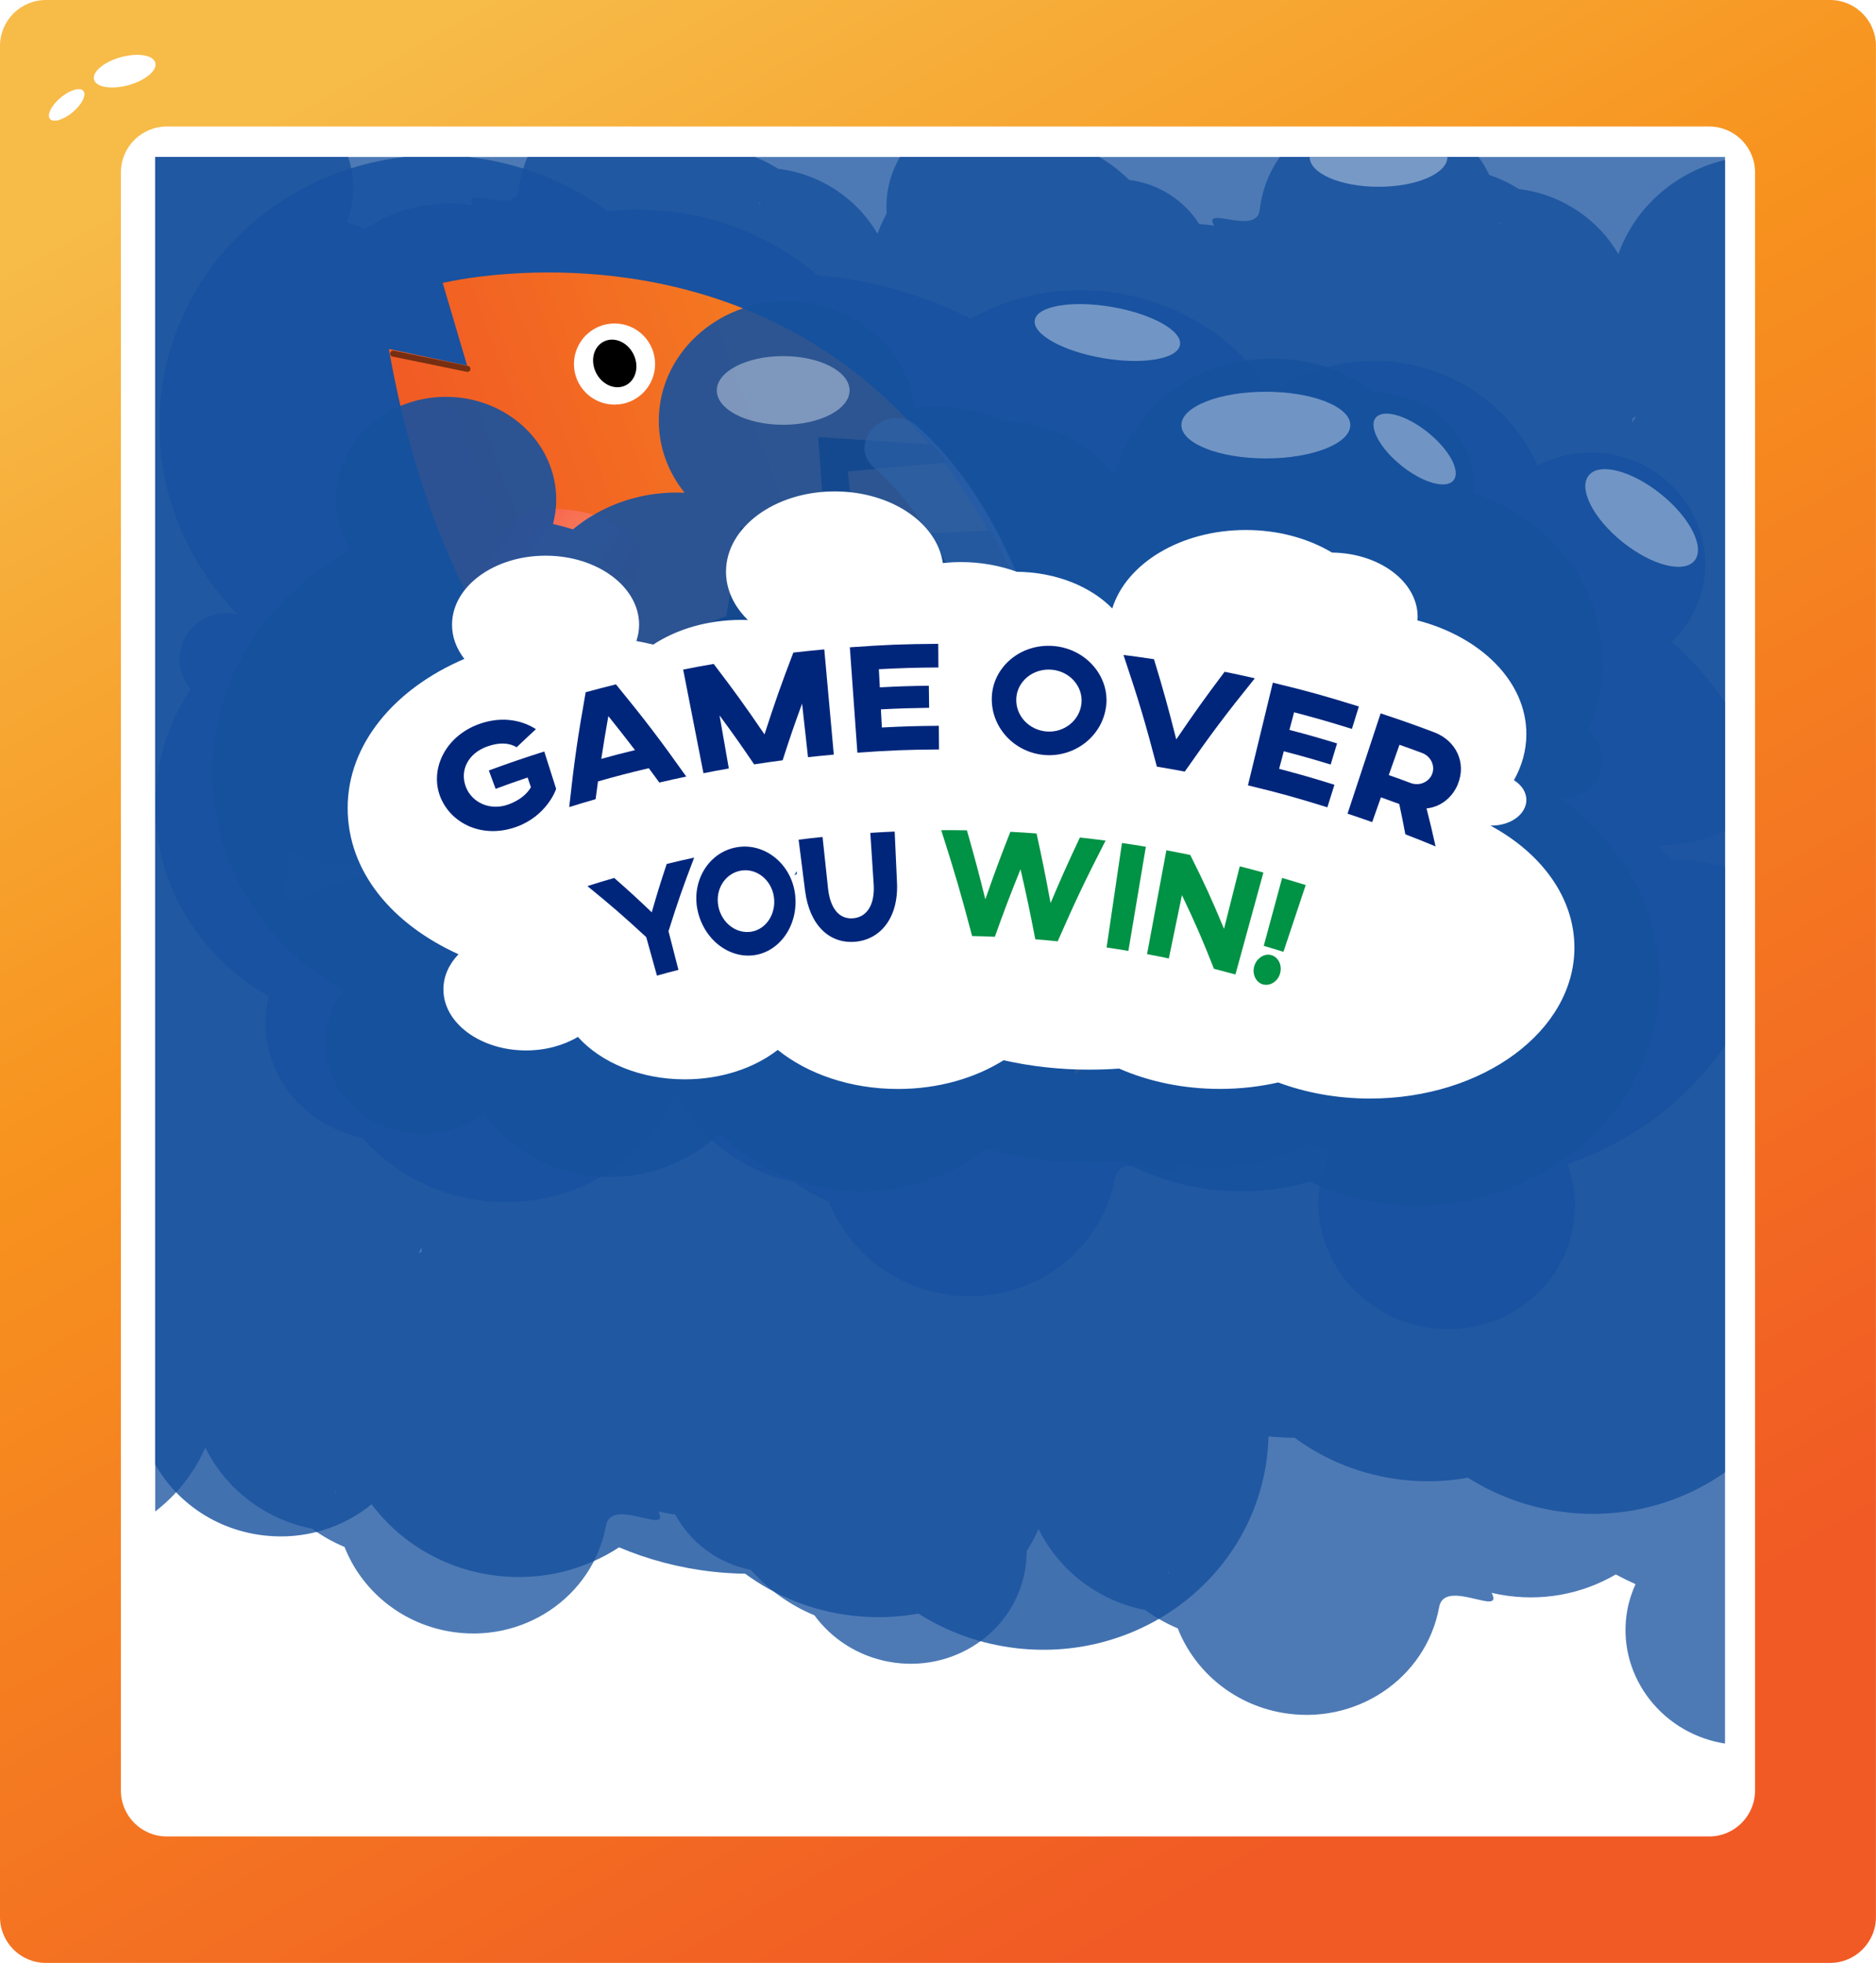 <?xml version="1.0" encoding="UTF-8"?>
<svg xmlns="http://www.w3.org/2000/svg" xmlns:xlink="http://www.w3.org/1999/xlink" viewBox="0 0 313.46 328">
  <defs>
    <style>
      .cls-1 {
        fill: #009245;
      }

      .cls-2, .cls-3, .cls-4 {
        fill: #fff;
      }

      .cls-5 {
        fill: url(#linear-gradient-2);
        opacity: .9;
      }

      .cls-6, .cls-7 {
        opacity: .51;
      }

      .cls-3 {
        opacity: .39;
      }

      .cls-8, .cls-7 {
        stroke: #000;
        stroke-miterlimit: 10;
      }

      .cls-9 {
        fill: url(#New_Gradient_Swatch);
      }

      .cls-10 {
        filter: url(#drop-shadow-4);
      }

      .cls-11 {
        fill: url(#linear-gradient-6);
      }

      .cls-12 {
        fill: url(#linear-gradient-3);
        opacity: .95;
      }

      .cls-13 {
        isolation: isolate;
      }

      .cls-14 {
        opacity: .65;
      }

      .cls-4 {
        filter: url(#drop-shadow-3);
      }

      .cls-15 {
        filter: url(#outer-glow-1);
      }

      .cls-16 {
        fill: url(#linear-gradient);
        opacity: .85;
      }

      .cls-17 {
        fill: url(#linear-gradient-5);
        mix-blend-mode: multiply;
      }

      .cls-7 {
        stroke-linecap: round;
      }

      .cls-7, .cls-18 {
        fill: none;
      }

      .cls-19 {
        filter: url(#drop-shadow-2);
      }

      .cls-20 {
        clip-path: url(#clippath);
      }

      .cls-21 {
        fill: #00267c;
      }

      .cls-22 {
        fill: url(#linear-gradient-7);
      }

      .cls-23 {
        fill: url(#linear-gradient-4);
      }
    </style>
    <filter id="outer-glow-1" filterUnits="userSpaceOnUse">
      <feOffset dx="0" dy="0"/>
      <feGaussianBlur result="blur" stdDeviation="5"/>
      <feFlood flood-color="#fff" flood-opacity="1"/>
      <feComposite in2="blur" operator="in"/>
      <feComposite in="SourceGraphic"/>
    </filter>
    <clipPath id="clippath">
      <rect class="cls-18" x="25.93" y="26.23" width="262.3" height="275.53"/>
    </clipPath>
    <linearGradient id="linear-gradient" x1="570.73" y1="-124.5" x2="570.73" y2="-124.5" gradientUnits="userSpaceOnUse">
      <stop offset="0" stop-color="#0071bc" stop-opacity=".8"/>
      <stop offset=".04" stop-color="#1f6ea8" stop-opacity=".81"/>
      <stop offset=".13" stop-color="#6f6675" stop-opacity=".85"/>
      <stop offset=".27" stop-color="#ee5a25" stop-opacity=".9"/>
      <stop offset=".27" stop-color="#f15a24" stop-opacity=".9"/>
      <stop offset=".32" stop-color="#c35039" stop-opacity=".92"/>
      <stop offset=".37" stop-color="#9b484c" stop-opacity=".94"/>
      <stop offset=".43" stop-color="#79405d" stop-opacity=".96"/>
      <stop offset=".5" stop-color="#5d3b6a" stop-opacity=".97"/>
      <stop offset=".57" stop-color="#483674" stop-opacity=".99"/>
      <stop offset=".66" stop-color="#39337b" stop-opacity=".99"/>
      <stop offset=".77" stop-color="#30317f" stop-opacity="1"/>
      <stop offset="1" stop-color="#2e3181"/>
    </linearGradient>
    <linearGradient id="linear-gradient-2" x1="570.73" y1="-124.5" x2="570.73" y2="-124.5" gradientTransform="translate(1747.39 189.89) rotate(176)" gradientUnits="userSpaceOnUse">
      <stop offset="0" stop-color="#0071bc" stop-opacity=".8"/>
      <stop offset=".04" stop-color="#1f6ea8" stop-opacity=".81"/>
      <stop offset=".13" stop-color="#6f6675" stop-opacity=".85"/>
      <stop offset=".27" stop-color="#ee5a25" stop-opacity=".9"/>
      <stop offset=".27" stop-color="#f15a24" stop-opacity=".9"/>
      <stop offset=".32" stop-color="#c85137" stop-opacity=".92"/>
      <stop offset=".38" stop-color="#9f484b" stop-opacity=".94"/>
      <stop offset=".44" stop-color="#7b415b" stop-opacity=".96"/>
      <stop offset=".51" stop-color="#5f3b69" stop-opacity=".97"/>
      <stop offset=".59" stop-color="#493673" stop-opacity=".99"/>
      <stop offset=".68" stop-color="#39337b" stop-opacity=".99"/>
      <stop offset=".79" stop-color="#30317f" stop-opacity="1"/>
      <stop offset="1" stop-color="#2e3181"/>
    </linearGradient>
    <linearGradient id="linear-gradient-3" x1="570.73" y1="-124.5" x2="570.73" y2="-124.5" gradientTransform="translate(1635.42 388.45) rotate(-169.59) scale(.88 .91)" gradientUnits="userSpaceOnUse">
      <stop offset="0" stop-color="#0071bc" stop-opacity=".8"/>
      <stop offset=".04" stop-color="#1f6ea8" stop-opacity=".81"/>
      <stop offset=".13" stop-color="#6f6675" stop-opacity=".85"/>
      <stop offset=".27" stop-color="#ee5a25" stop-opacity=".9"/>
      <stop offset=".27" stop-color="#f15a24" stop-opacity=".9"/>
      <stop offset=".32" stop-color="#c35039" stop-opacity=".92"/>
      <stop offset=".37" stop-color="#9b484c" stop-opacity=".94"/>
      <stop offset=".43" stop-color="#79405d" stop-opacity=".96"/>
      <stop offset=".5" stop-color="#5d3b6a" stop-opacity=".97"/>
      <stop offset=".57" stop-color="#483674" stop-opacity=".99"/>
      <stop offset=".66" stop-color="#39337b" stop-opacity=".99"/>
      <stop offset=".77" stop-color="#30317f" stop-opacity="1"/>
      <stop offset="1" stop-color="#2e3181"/>
    </linearGradient>
    <filter id="drop-shadow-2" filterUnits="userSpaceOnUse">
      <feOffset dx="5" dy="5"/>
      <feGaussianBlur result="blur-2" stdDeviation="5"/>
      <feFlood flood-color="#000" flood-opacity=".5"/>
      <feComposite in2="blur-2" operator="in"/>
      <feComposite in="SourceGraphic"/>
    </filter>
    <linearGradient id="New_Gradient_Swatch" data-name="New Gradient Swatch" x1="378.89" y1="813.93" x2="321.28" y2="913.71" gradientTransform="translate(421.08 -784.65) rotate(39.82)" gradientUnits="userSpaceOnUse">
      <stop offset="0" stop-color="#f7931e"/>
      <stop offset="1" stop-color="#f15a24"/>
    </linearGradient>
    <linearGradient id="linear-gradient-4" x1="174.34" y1="949.63" x2="174.34" y2="890.58" gradientTransform="translate(435.09 -759.09) rotate(32.63)" gradientUnits="userSpaceOnUse">
      <stop offset="0" stop-color="#f7931e"/>
      <stop offset="1" stop-color="#f15a24"/>
    </linearGradient>
    <linearGradient id="linear-gradient-5" x1="174.7" y1="920.02" x2="122.38" y2="919.38" gradientTransform="translate(435.09 -759.09) rotate(32.63)" gradientUnits="userSpaceOnUse">
      <stop offset="0" stop-color="#fff" stop-opacity="0"/>
      <stop offset=".02" stop-color="#fff5f5" stop-opacity=".04"/>
      <stop offset=".11" stop-color="#ffbcbc" stop-opacity=".26"/>
      <stop offset=".22" stop-color="#ff8a8a" stop-opacity=".46"/>
      <stop offset=".32" stop-color="#ff5f5f" stop-opacity=".62"/>
      <stop offset=".42" stop-color="#ff3d3d" stop-opacity=".76"/>
      <stop offset=".53" stop-color="#f22" stop-opacity=".87"/>
      <stop offset=".63" stop-color="#ff0f0f" stop-opacity=".94"/>
      <stop offset=".74" stop-color="#ff0303" stop-opacity=".99"/>
      <stop offset=".85" stop-color="red"/>
    </linearGradient>
    <linearGradient id="linear-gradient-6" x1="570.73" y1="-124.5" x2="570.73" y2="-124.5" gradientUnits="userSpaceOnUse">
      <stop offset="0" stop-color="#0071bc" stop-opacity=".8"/>
      <stop offset=".22" stop-color="#f15a24" stop-opacity=".9"/>
      <stop offset=".22" stop-color="#ef5924" stop-opacity=".9"/>
      <stop offset=".28" stop-color="#c1503a" stop-opacity=".93"/>
      <stop offset=".33" stop-color="#9a474d" stop-opacity=".95"/>
      <stop offset=".4" stop-color="#78405d" stop-opacity=".96"/>
      <stop offset=".47" stop-color="#5d3a6a" stop-opacity=".98"/>
      <stop offset=".55" stop-color="#483674" stop-opacity=".99"/>
      <stop offset=".64" stop-color="#39337b" stop-opacity=".99"/>
      <stop offset=".76" stop-color="#30317f" stop-opacity="1"/>
      <stop offset="1" stop-color="#2e3181"/>
    </linearGradient>
    <filter id="drop-shadow-3" filterUnits="userSpaceOnUse">
      <feOffset dx="4" dy="4"/>
      <feGaussianBlur result="blur-3" stdDeviation="5"/>
      <feFlood flood-color="#000" flood-opacity=".5"/>
      <feComposite in2="blur-3" operator="in"/>
      <feComposite in="SourceGraphic"/>
    </filter>
    <linearGradient id="linear-gradient-7" x1="68.11" y1="6.64" x2="232.43" y2="298.42" gradientUnits="userSpaceOnUse">
      <stop offset="0" stop-color="#f7bb48"/>
      <stop offset=".39" stop-color="#f7931e"/>
      <stop offset="1" stop-color="#f15a24"/>
    </linearGradient>
    <filter id="drop-shadow-4" filterUnits="userSpaceOnUse">
      <feOffset dx="2" dy="2"/>
      <feGaussianBlur result="blur-4" stdDeviation="1"/>
      <feFlood flood-color="#000" flood-opacity=".5"/>
      <feComposite in2="blur-4" operator="in"/>
      <feComposite in="SourceGraphic"/>
    </filter>
  </defs>
  <g class="cls-13">
    <g id="Layer_2" data-name="Layer 2">
      <g id="Layer_7" data-name="Layer 7">
        <g class="cls-15">
          <g class="cls-20">
            <path class="cls-16" d="m346.59,60.94c2.45-2.33,4.21-5.39,4.86-8.94,1.68-9.13-4.59-17.94-14-19.66-4.05-.74-8.01-.05-11.35,1.7-3.47-7.8-10.73-13.85-19.94-15.54-7.54-1.38-14.9.43-20.62,4.46-4.95-7.63-13.03-13.34-22.84-15.14-8.31-1.53-16.44,0-23.2,3.78-5.29-2.68-11.06-4.67-17.21-5.8-2.07-.38-4.13-.65-6.18-.83-5.44-4.62-12.17-7.94-19.76-9.34-4.18-.77-8.33-.9-12.33-.46-5.18-3.83-11.32-6.58-18.12-7.83-23.28-4.28-45.51,10.57-49.66,33.16-.21,1.14-.36,2.28-.48,3.42-1.64-.27-3.28-.47-4.91-.61-5.44-4.62-12.17-7.94-19.76-9.34-4.18-.77-8.33-.9-12.33-.46-5.18-3.83-11.32-6.58-18.12-7.83C38.46,1.59,17.24,14.88,11.7,35.68c-.21-.04-.42-.1-.64-.14-23.28-4.28-45.51,10.57-49.66,33.16-2.5,13.6,2.14,26.91,11.3,36.28-.11-.03-.22-.06-.34-.08-3.96-.73-7.75,1.8-8.45,5.64-.25,1.34-.08,2.66.4,3.85-4.13,5.12-7.08,11.27-8.34,18.14-2.5,13.6,2.14,26.91,11.3,36.28-.11-.03-.22-.06-.34-.08-3.96-.73-7.75,1.8-8.45,5.64-.39,2.14.25,4.24,1.58,5.8-2.36,3.55-4.05,7.61-4.86,12.04-2.61,14.23,4.55,28.04,16.81,34.91-.08.32-.17.64-.23.97-1.75,9.52,4.71,18.69,14.46,20.63,4.15,4.71,9.91,8.13,16.64,9.37,13.42,2.46,26.31-4.56,31.43-16.2,3.33,6.75,9.77,11.96,17.85,13.55,1.65,1.21,3.47,2.23,5.41,3.05,2.76,7.03,9.12,12.57,17.27,14.07,12.38,2.27,24.21-5.62,26.41-17.64.9-4.91,10.92,1.79,8.76-2.37.45.11.91.2,1.37.29.48.09.97.16,1.45.23,2.49,4.6,7.01,8.13,12.63,9.25,2.85,3.23,6.46,5.86,10.62,7.59,2.87,3.91,7.23,6.8,12.45,7.76,10.65,1.96,20.82-4.84,22.72-15.17.2-1.11.29-2.22.29-3.31.75-1.17,1.42-2.4,1.99-3.7,3.33,6.75,9.77,11.96,17.85,13.55,1.65,1.21,3.47,2.23,5.41,3.05,2.76,7.03,9.12,12.57,17.27,14.07,12.38,2.27,24.21-5.62,26.41-17.64.9-4.91,10.92,1.79,8.76-2.37.45.11.91.2,1.37.29,6.97,1.28,13.79-.09,19.38-3.36,1.08.58,2.18,1.12,3.3,1.62-.61,1.35-1.09,2.79-1.37,4.31-1.9,10.33,5.19,20.3,15.84,22.25s20.82-4.84,22.72-15.17c.62-3.37.27-6.69-.84-9.72,15.85-5.4,28.3-18.68,31.47-35.93,3.08-16.77-3.36-33.14-15.56-43.85,2.45-2.33,4.21-5.39,4.86-8.94,1.12-6.09-1.3-12.03-5.82-15.83,3.52-2.74,6.08-6.69,6.94-11.36.62-3.37.27-6.69-.84-9.72,15.85-5.4,28.3-18.68,31.47-35.93,3.08-16.77-3.36-33.14-15.56-43.85Zm-55.57,76.49c1.08.58,2.18,1.12,3.3,1.62-.61,1.35-1.09,2.79-1.37,4.31-.2,1.12-.3,2.23-.3,3.32-2.32-1.18-4.85-2.06-7.55-2.56-1.94-.36-3.86-.5-5.75-.45-.78-.83-1.59-1.63-2.43-2.41,5.08-.02,9.93-1.39,14.1-3.83Zm-18.24-67.53c.21-.11.42-.21.62-.32-.24.36-.47.72-.7,1.09.02-.26.06-.51.08-.77ZM56.12,249.07c-.01.14-.01.28-.02.42-.12-.27-.13-.43.02-.42Zm139.21,13.58c-.01.14-.01.28-.02.42-.12-.27-.13-.43.02-.42Z"/>
            <path class="cls-5" d="m5.83,221.59c-2.02,2.21-3.38,5.02-3.74,8.19-.92,8.17,5.16,15.55,13.58,16.5,3.62.41,7.08-.45,9.92-2.2,3.54,6.67,10.33,11.57,18.57,12.49,6.74.76,13.13-1.3,17.93-5.21,4.84,6.44,12.33,10.97,21.1,11.96,7.43.83,14.52-1.02,20.25-4.77,4.84,2.04,10.05,3.44,15.56,4.06,1.85.21,3.69.32,5.51.35,5.09,3.74,11.24,6.26,18.03,7.02,3.74.42,7.41.28,10.92-.36,4.81,3.06,10.4,5.11,16.49,5.8,20.82,2.34,39.53-12.14,41.8-32.35.11-1.02.18-2.04.21-3.05,1.47.13,2.93.21,4.37.23,5.09,3.74,11.24,6.26,18.03,7.02,3.74.42,7.41.28,10.92-.36,4.81,3.06,10.4,5.11,16.49,5.8,19.83,2.23,37.75-10.82,41.36-29.53.19.02.38.06.57.08,20.82,2.34,39.53-12.14,41.8-32.35,1.37-12.17-3.55-23.63-12.22-31.34.1.02.2.04.3.05,3.54.4,6.73-2.07,7.12-5.51.13-1.2-.09-2.36-.59-3.37,3.33-4.78,5.55-10.39,6.24-16.54,1.37-12.17-3.55-23.63-12.22-31.34.1.02.2.04.3.05,3.54.4,6.73-2.07,7.12-5.51.22-1.91-.48-3.73-1.76-5.03,1.86-3.28,3.1-6.97,3.55-10.93,1.43-12.72-5.75-24.48-17-29.79.05-.29.11-.57.14-.87.96-8.52-5.32-16.22-14.04-17.33-3.96-3.9-9.25-6.57-15.28-7.25-12-1.35-22.95,5.65-26.75,16.25-3.36-5.76-9.36-9.96-16.6-10.86-1.54-.96-3.2-1.76-4.97-2.36-2.87-6.04-8.83-10.54-16.12-11.35-11.07-1.24-21.03,6.46-22.24,17.21-.49,4.39-9.75-.91-7.59,2.63-.4-.07-.81-.12-1.22-.17-.43-.05-.86-.08-1.29-.11-2.48-3.91-6.7-6.74-11.73-7.39-2.72-2.68-6.06-4.77-9.84-6.04-2.78-3.28-6.81-5.56-11.48-6.08-9.52-1.07-18.08,5.56-19.12,14.8-.11.99-.12,1.98-.06,2.94-.59,1.08-1.1,2.21-1.53,3.39-3.36-5.76-9.36-9.96-16.6-10.86-1.54-.96-3.2-1.76-4.97-2.36-2.87-6.04-8.83-10.54-16.12-11.35-11.07-1.24-21.03,6.46-22.24,17.21-.49,4.39-9.75-.91-7.59,2.63-.4-.07-.81-.12-1.22-.17-6.23-.7-12.17.93-16.91,4.16-.99-.44-1.99-.85-3.02-1.22.46-1.23.79-2.53.95-3.89,1.04-9.24-5.84-17.6-15.36-18.67s-18.08,5.56-19.12,14.8c-.34,3.01.18,5.93,1.34,8.53C12.12,43.66,1.95,56.15.21,71.58c-1.68,15,5.01,29.06,16.45,37.76-2.02,2.21-3.38,5.02-3.74,8.19-.61,5.45,1.89,10.54,6.12,13.62-2.94,2.64-4.95,6.28-5.42,10.46-.34,3.01.18,5.93,1.34,8.53-13.66,5.75-23.84,18.24-25.57,33.67-1.68,15,5.01,29.06,16.45,37.76Zm44.34-70.98c-.99-.44-1.99-.85-3.02-1.22.46-1.23.79-2.53.95-3.89.11-1,.13-1.98.06-2.95,2.12.9,4.41,1.52,6.82,1.79,1.73.19,3.44.2,5.11.04.74.68,1.5,1.34,2.29,1.98-4.49.33-8.68,1.84-12.21,4.26Zm20.28,58.51c-.18.11-.36.21-.53.32.19-.33.37-.67.55-1,0,.23-.02.46-.02.68ZM250.71,37.52c0-.13,0-.25,0-.38.12.23.14.37,0,.38Zm-123.77-3.4c0-.13,0-.25,0-.38.12.23.14.37,0,.38Z"/>
            <path class="cls-12" d="m39.75,102.68c-.12-.03-.24-.06-.37-.09-4.33-.8-8.47,1.97-9.24,6.17-.43,2.34.28,4.63,1.73,6.35-2.58,3.88-4.43,8.32-5.32,13.16-2.86,15.56,4.97,30.67,18.39,38.18-.09.35-.19.7-.25,1.06-1.91,10.41,5.15,20.44,15.81,22.57,4.54,5.15,10.84,8.89,18.2,10.25,14.67,2.7,28.77-4.98,34.37-17.72,3.64,7.38,10.68,13.08,19.52,14.82,3.47,2.53,7.56,4.35,12.09,5.18,1.38.25-9.13-12.22-7.76-12.16-.87,12.17,7.83,23.38,20.47,25.7,13.54,2.49,26.47-6.15,28.89-19.29.99-5.37,11.94,1.96,9.58-2.59.49.12.99.22,1.49.31,7.62,1.4,15.08-.09,21.19-3.67,1.18.63,2.38,1.22,3.61,1.77-.67,1.48-1.19,3.05-1.5,4.71-2.08,11.3,5.68,22.2,17.32,24.33,11.64,2.14,22.77-5.29,24.84-16.59.68-3.68.29-7.32-.91-10.63,17.33-5.91,30.95-20.42,34.41-39.3,3.37-18.34-3.67-36.24-17.01-47.96,2.68-2.55,4.6-5.9,5.32-9.77,1.83-9.99-5.02-19.61-15.31-21.51-4.42-.81-8.76-.05-12.41,1.86-3.79-8.53-11.74-15.15-21.81-17-8.24-1.51-16.29.47-22.55,4.87-5.42-8.35-14.25-14.58-24.98-16.56-9.09-1.67-17.98,0-25.37,4.13-5.79-2.93-12.1-5.11-18.82-6.34-2.26-.42-4.52-.71-6.76-.9-5.95-5.05-13.31-8.69-21.61-10.21-4.57-.84-9.11-.98-13.49-.5-5.67-4.19-12.38-7.2-19.82-8.57-25.45-4.68-49.77,11.56-54.31,36.26-2.73,14.88,2.34,29.43,12.36,39.67Zm158.76,15.21c.03-.28.06-.56.09-.84.23-.12.46-.23.68-.35-.26.39-.52.79-.77,1.19Z"/>
            <g id="Main" class="cls-19">
              <path class="cls-9" d="m166.05,139.17s-87.01,21.48-106.08-85.86l13.08,2.77-4.08-13.8s31.77-7.84,61.12,9.63c19.22,11.45,37.41,33.75,44.96,76.23l34.18,5.12-34.46,41.32-8.72-35.42Z"/>
              <g>
                <polygon class="cls-8" points="150.34 102.33 137.28 103.04 136.5 115.82 124.3 118.61 125.39 129.76 112.06 133.29 107 130.63 120.41 126.39 119.59 114.91 132.14 111.7 133.28 98.5 146.65 97.41 144.72 84.78 160.3 84.16 163.06 89.57 148.14 90.03 150.34 102.33"/>
                <polygon class="cls-8" points="152.37 71.87 136.09 73.32 137.57 86.5 123.7 88.18 121.98 102.08 108.87 105.96 109.26 117.96 95.05 122.54 91.22 119.03 105.03 114.04 105.33 102.74 116.82 98.29 119.18 83.63 133.33 83.49 132.26 68.57 150.5 69.75 152.37 71.87"/>
              </g>
              <g>
                <path class="cls-8" d="m168.71,148.84l8.02.46-1.53-5.54,6.1-.31-.7-6.17,6.73.78-2.21-6.2,7.75-.78-.06-.02c-.09-.09-.21-.15-.34-.18l-8.9-.49,2.21,6.2-6.73-.78.7,6.17-6.1.31,1.53,5.54-6.61.55.14.46Z"/>
                <path class="cls-8" d="m203.51,132.65l-9.28,1.49c-.14,0-.25.13-.23.28l1.02,7.02c.02.14-.08.26-.22.28l-7.51.66c-.12.01-.21.1-.22.22l-.7,7.51c0,.1-.08.19-.18.21l-7.13,1.87c-.11.03-.19.13-.18.25l.42,6.46c0,.11-.06.21-.17.25l-7.27,2.35c-.2.07-.23.34-.04.44l.44,1.31c.05.03,1.88-.44,1.94-.46l7.86-1.65c.11-.03.19-.14.18-.26l-.57-6.24c-.01-.12.07-.23.19-.26l6.9-1.63c.1-.02.18-.11.19-.22l.49-7.24c0-.12.11-.22.23-.22l7.3-.45c.14,0,.25-.14.22-.28l-1.17-6.8c-.02-.14.08-.28.23-.28l7.05-3.75c.18,0,1.71-.56,1.64-.71l-.56.05c-.04-.09-.77-.21-.87-.2Z"/>
              </g>
              <circle class="cls-2" cx="97.68" cy="55.83" r="6.78"/>
              <ellipse class="cls-8" cx="97.72" cy="55.73" rx="2.99" ry="3.59" transform="translate(-14.62 49.77) rotate(-26.66)"/>
              <g class="cls-6">
                <path d="m91.88,93.02c-4.84,5.4-8.34,12.2-10.23,19.16-1.69,6.22,7.96,8.87,9.64,2.66,1.07-3.94,2.71-7.54,4.91-10.98,1.17-1.84,1.73-2.63,2.75-3.78,4.28-4.78-2.77-11.88-7.07-7.07h0Z"/>
              </g>
              <path class="cls-23" d="m81.7,81.61s-20.64,15.21,4.38,63.45c0,0-4.42-33.79,11.31-48.74,15.74-14.96-13.45-18.96-15.69-14.71Z"/>
              <path class="cls-17" d="m81.7,81.61s-20.64,15.21,4.38,63.45c0,0-4.42-33.79,11.31-48.74,15.74-14.96-13.45-18.96-15.69-14.71Z"/>
              <g class="cls-14">
                <path class="cls-2" d="m141.07,73.19c7.82,6.86,13.21,16.88,16.55,26.55,2.09,6.05,11.75,3.45,9.64-2.66-3.88-11.23-10.04-22.99-19.13-30.97-4.82-4.23-11.92,2.82-7.07,7.07h0Z"/>
              </g>
              <g class="cls-14">
                <path class="cls-2" d="m159.34,105.47c1.59,4.68,2.51,9.63,3.23,14.5.4,2.67,3.77,4.15,6.15,3.49,2.86-.79,3.89-3.47,3.49-6.15-.73-4.88-1.64-9.82-3.23-14.5-2.06-6.06-11.72-3.46-9.64,2.66h0Z"/>
              </g>
              <line class="cls-7" x1="73.11" y1="56.64" x2="60.69" y2="54.09"/>
            </g>
            <path class="cls-11" d="m260.62,133.46c.11,0,.22.02.33.02,3.79,0,6.86-2.86,6.86-6.4,0-1.97-.95-3.73-2.45-4.9,1.58-3.54,2.45-7.42,2.45-11.49,0-13.07-8.97-24.18-21.48-28.29.02-.3.05-.59.05-.9,0-8.75-7.53-15.85-16.88-15.98-4.64-3.51-10.55-5.61-16.98-5.61-12.83,0-23.56,8.35-26.31,19.53-4.22-5.46-11.07-9.04-18.81-9.13-3.32-1.54-7.07-2.41-11.03-2.41-1.21,0-2.39.08-3.56.24-1.15-10.03-10.25-17.83-21.3-17.83-11.84,0-21.43,8.95-21.43,19.99,0,4.51,1.61,8.68,4.31,12.03-.43-.02-.87-.03-1.31-.03-6.66,0-12.74,2.33-17.35,6.15-1.09-.34-2.2-.64-3.33-.9.34-1.3.54-2.65.54-4.05,0-9.5-8.25-17.19-18.43-17.19s-18.43,7.7-18.43,17.19c0,3.1.89,5.99,2.42,8.5-13.74,7.39-23,21.22-23,37.08s8.74,28.91,21.84,36.44c-1.87,2.47-2.98,5.48-2.98,8.74,0,8.39,7.29,15.19,16.29,15.19,3.87,0,7.42-1.26,10.21-3.36,4.53,6.36,12.28,10.56,21.08,10.56,7.21,0,13.7-2.82,18.31-7.33,5.88,5.98,14.32,9.73,23.7,9.73,7.94,0,15.21-2.69,20.82-7.14,5.35,1.52,11.02,2.35,16.9,2.35,1.98,0,3.93-.09,5.86-.27,5.82,3.22,12.61,5.07,19.86,5.07,4,0,7.85-.56,11.48-1.61,5.44,2.56,11.58,4,18.09,4,22.25,0,40.29-16.83,40.29-37.58,0-12.5-6.55-23.57-16.61-30.4Zm-136.61,11.34c.02.23.03.47.06.7-.17.13-.35.25-.52.38.16-.36.31-.72.47-1.08Z"/>
            <path class="cls-4" d="m244.95,133.94c.09,0,.18.01.28.01,3.21,0,5.81-1.92,5.81-4.29,0-1.32-.81-2.5-2.08-3.29,1.34-2.38,2.08-4.98,2.08-7.72,0-8.78-7.61-16.23-18.21-18.99.02-.2.04-.4.04-.6,0-5.87-6.39-10.64-14.31-10.73-3.93-2.35-8.94-3.77-14.4-3.77-10.88,0-19.98,5.6-22.31,13.11-3.58-3.66-9.38-6.07-15.95-6.13-2.82-1.03-5.99-1.62-9.35-1.62-1.02,0-2.03.06-3.01.16-.98-6.73-8.69-11.97-18.06-11.97-10.04,0-18.17,6.01-18.17,13.42,0,3.03,1.36,5.83,3.66,8.07-.37-.01-.74-.02-1.11-.02-5.65,0-10.8,1.56-14.71,4.13-.93-.23-1.87-.43-2.82-.6.29-.87.46-1.78.46-2.72,0-6.37-7-11.54-15.63-11.54s-15.63,5.17-15.63,11.54c0,2.08.75,4.02,2.06,5.71-11.65,4.96-19.5,14.25-19.5,24.89s7.41,19.41,18.52,24.46c-1.59,1.66-2.52,3.68-2.52,5.87,0,5.63,6.18,10.2,13.81,10.2,3.28,0,6.29-.85,8.66-2.26,3.84,4.27,10.41,7.09,17.87,7.09,6.11,0,11.62-1.89,15.52-4.92,4.98,4.01,12.14,6.53,20.09,6.53,6.73,0,12.89-1.81,17.65-4.8,4.53,1.02,9.35,1.57,14.33,1.57,1.68,0,3.33-.06,4.97-.18,4.93,2.16,10.69,3.4,16.84,3.4,3.39,0,6.66-.38,9.74-1.08,4.61,1.72,9.82,2.69,15.34,2.69,18.87,0,34.16-11.3,34.16-25.23,0-8.39-5.55-15.82-14.09-20.41Zm-115.84,7.61c.02.16.03.31.05.47-.15.09-.3.17-.44.26.14-.24.27-.48.4-.73Z"/>
            <ellipse class="cls-3" cx="211.51" cy="71.03" rx="14.11" ry="5.57"/>
            <ellipse class="cls-3" cx="230.34" cy="26.23" rx="11.51" ry="4.98"/>
            <ellipse class="cls-3" cx="185.02" cy="55.56" rx="4.34" ry="12.31" transform="translate(99.12 228.59) rotate(-80.31)"/>
            <ellipse class="cls-3" cx="236.36" cy="75.01" rx="3.55" ry="8.34" transform="translate(29.76 212.16) rotate(-51.18)"/>
            <ellipse class="cls-3" cx="274.29" cy="86.54" rx="5.13" ry="11.35" transform="translate(34.93 246.01) rotate(-51.18)"/>
            <ellipse class="cls-3" cx="130.86" cy="65.24" rx="11.09" ry="5.74"/>
          </g>
        </g>
        <path class="cls-22" d="m0,7.67v312.65c0,4.24,3.44,7.67,7.67,7.67h298.11c4.24,0,7.67-3.44,7.67-7.67V7.67c0-4.24-3.44-7.67-7.67-7.67H7.67C3.44,0,0,3.44,0,7.67Zm285.59,299.19H27.87c-4.24,0-7.67-3.44-7.67-7.67V28.81c0-4.24,3.44-7.67,7.67-7.67h257.71c4.24,0,7.67,3.44,7.67,7.67v270.38c0,4.24-3.44,7.67-7.67,7.67Z"/>
        <g class="cls-10">
          <g>
            <path class="cls-21" d="m87.55,119.84c-1.3,1.2-1.95,1.8-3.22,3.02-1.26-.75-2.89-.86-4.97-.11-3.17,1.15-4.58,4.02-3.51,6.76,1.02,2.61,4.04,4.01,7.07,2.92,1.86-.67,3.14-1.74,3.79-2.89-.22-.65-.33-.97-.55-1.62-2.15.73-3.22,1.1-5.35,1.89-.45-1.23-.68-1.84-1.13-3.07,3.68-1.35,5.54-1.98,9.26-3.17.79,2.49,1.19,3.74,1.98,6.23-.05.29-1.66,4.57-6.63,6.36-5.62,2.03-10.86-.5-12.67-4.89-1.88-4.53.64-10.2,6.44-12.29,3.55-1.28,6.95-.78,9.49.86Z"/>
            <path class="cls-21" d="m106.41,126.36c-3.41.81-5.11,1.25-8.49,2.21-.17,1.19-.24,1.79-.4,2.97-1.77.51-2.65.77-4.41,1.32.84-7.66,1.39-11.5,2.75-19.19,2.02-.55,3.03-.81,5.06-1.32,4.94,6.05,7.29,9.14,11.75,15.41-1.8.38-2.7.58-4.5,1-.7-.97-1.05-1.45-1.77-2.41Zm-2.31-3.02c-1.75-2.29-2.64-3.42-4.45-5.68-.51,2.86-.74,4.29-1.18,7.14,2.24-.62,3.37-.91,5.63-1.46Z"/>
            <path class="cls-21" d="m137.32,124.09c-1.72.16-2.58.24-4.31.43-.4-3.58-.6-5.37-.99-8.95-1.38,3.78-2.03,5.67-3.25,9.47-1.9.25-2.86.39-4.76.68-2.24-3.3-3.4-4.94-5.78-8.18.62,3.55.93,5.32,1.55,8.87-1.7.3-2.55.45-4.24.79-1.36-6.93-2.04-10.39-3.39-17.32,2.04-.4,3.05-.59,5.1-.94,3.54,4.65,5.24,7,8.49,11.77,1.78-5.49,2.74-8.22,4.82-13.67,2.07-.23,3.1-.34,5.17-.53.63,7.03.95,10.55,1.59,17.58Z"/>
            <path class="cls-21" d="m154.77,105.58c.01,1.58.02,2.37.03,3.95-3.98.03-5.97.09-9.95.29.06,1.21.09,1.82.16,3.03,3.28-.17,4.91-.22,8.19-.27.02,1.47.03,2.21.05,3.69-3.22.05-4.84.1-8.06.26.06,1.21.09,1.82.16,3.03,3.81-.2,5.71-.25,9.52-.28.01,1.58.02,2.37.03,3.95-5.46.04-8.19.15-13.64.54-.5-7.04-.76-10.56-1.26-17.61,5.9-.42,8.86-.54,14.77-.58Z"/>
            <path class="cls-21" d="m182.82,115.98c-.6,5-5.2,8.56-10.23,8.18-5.09-.39-9.03-4.6-8.87-9.63.16-5.01,4.73-9.01,10.26-8.59,5.47.42,9.44,5.07,8.85,10.05Zm-15.01-1.28c-.15,2.88,2.13,5.3,5.08,5.53,2.9.22,5.52-1.83,5.81-4.7.29-2.84-1.98-5.4-5.02-5.63-3.09-.24-5.72,1.95-5.87,4.8Z"/>
            <path class="cls-21" d="m195.96,126.93c-1.86-.35-2.79-.52-4.66-.83-1.96-7.48-3.08-11.22-5.58-18.66,2.04.26,3.06.4,5.1.71,1.62,5.35,2.36,8.03,3.72,13.4,3.11-4.57,4.73-6.84,8.08-11.3,2.02.41,3.03.63,5.05,1.09-4.93,6.12-7.27,9.24-11.71,15.59Z"/>
            <path class="cls-21" d="m225.06,116.03c-.47,1.51-.7,2.26-1.17,3.77-3.84-1.2-5.78-1.75-9.66-2.78-.31,1.17-.47,1.76-.78,2.94,3.2.84,4.79,1.3,7.96,2.26-.43,1.41-.64,2.12-1.07,3.53-3.12-.95-4.68-1.39-7.83-2.22-.31,1.17-.47,1.76-.78,2.94,3.71.98,5.56,1.51,9.24,2.66-.47,1.51-.71,2.26-1.18,3.77-5.27-1.64-7.93-2.38-13.27-3.67,1.66-6.86,2.49-10.29,4.16-17.16,5.78,1.4,8.66,2.2,14.37,3.98Z"/>
            <path class="cls-21" d="m241.6,129.03c-.97,2.35-3.01,3.84-5.24,4.05.64,2.54.95,3.81,1.51,6.35-2.01-.83-3.02-1.24-5.05-2.02-.38-2.03-.59-3.04-1.02-5.07-1.22-.45-1.83-.67-3.06-1.11-.58,1.65-.88,2.48-1.46,4.14-1.64-.58-2.47-.86-4.12-1.41,2.21-6.7,3.32-10.06,5.53-16.76,3.59,1.19,5.37,1.82,8.92,3.15,3.72,1.4,5.44,5.13,3.98,8.68Zm-9.76-6.59c-.72,2.03-1.07,3.04-1.79,5.07,1.47.52,2.2.78,3.66,1.33,1.45.54,3.05-.14,3.59-1.52.53-1.36-.22-2.96-1.68-3.5-1.51-.56-2.26-.84-3.78-1.37Z"/>
            <path class="cls-21" d="m109.7,153.6c.66,2.59.99,3.88,1.66,6.46-1.44.37-2.16.56-3.59.96-.72-2.57-1.07-3.86-1.79-6.43-3.79-3.5-5.76-5.21-9.83-8.53,1.79-.57,2.68-.84,4.48-1.36,2.57,2.26,3.82,3.41,6.27,5.74.93-3.24,1.43-4.85,2.5-8.08,1.83-.45,2.75-.66,4.59-1.06-1.88,4.91-2.74,7.37-4.29,12.3Z"/>
            <path class="cls-21" d="m130.83,147.28c.68,4.99-2.28,9.51-6.53,10.28-4.3.77-8.62-2.44-9.72-7.35-1.1-4.89,1.75-9.78,6.48-10.63,4.68-.84,9.1,2.74,9.77,7.71Zm-12.8,2.18c.58,2.82,3.07,4.66,5.57,4.21,2.46-.44,4.14-3.03,3.7-5.88-.44-2.82-2.94-4.78-5.53-4.31-2.64.48-4.31,3.18-3.73,5.98Z"/>
            <path class="cls-21" d="m147.88,145.51c.26,5.83-2.75,9.48-6.98,9.85-4.3.37-7.64-2.74-8.38-8.53-.43-3.41-.65-5.11-1.08-8.52,1.6-.2,2.4-.3,4-.46.36,3.42.54,5.13.91,8.54.36,3.38,1.84,5.25,4.21,5.05,2.32-.2,3.65-2.31,3.42-5.7-.22-3.43-.34-5.14-.56-8.57,1.63-.11,2.44-.15,4.07-.22.15,3.43.23,5.15.39,8.58Z"/>
            <path class="cls-1" d="m182.73,138.46c-3.42,6.67-5.02,10.04-8,16.83-1.5-.15-2.25-.22-3.74-.34-.91-4.69-1.4-7.03-2.47-11.71-1.81,4.5-2.67,6.75-4.29,11.29-1.52-.07-2.28-.09-3.8-.12-1.87-7.1-2.9-10.64-5.16-17.69,1.72-.01,2.58,0,4.29.02,1.31,4.6,1.93,6.91,3.08,11.53,1.58-4.53,2.42-6.79,4.18-11.28,1.75.09,2.63.15,4.38.28,1.01,4.65,1.48,6.97,2.34,11.63,1.87-4.41,2.85-6.6,4.9-10.96,1.72.19,2.58.3,4.29.52Z"/>
            <path class="cls-1" d="m186.53,156.89c-1.45-.24-2.18-.36-3.63-.57,1.03-6.99,1.54-10.48,2.57-17.46,1.6.23,2.39.36,3.99.63-1.17,6.96-1.75,10.45-2.92,17.41Z"/>
            <path class="cls-1" d="m204.44,160.83c-1.44-.39-2.15-.58-3.6-.95-1.95-4.95-3.02-7.41-5.35-12.31-.88,4.23-1.32,6.35-2.19,10.58-1.45-.3-2.18-.44-3.64-.72,1.29-6.94,1.94-10.41,3.23-17.35,1.6.3,2.4.45,3.99.78,2.45,4.91,3.58,7.38,5.64,12.35,1.05-4.18,1.58-6.27,2.63-10.45,1.58.4,2.37.61,3.95,1.04-1.87,6.81-2.8,10.21-4.67,17.02Z"/>
            <path class="cls-1" d="m211.86,160.75c-.41,1.29-1.7,2.08-2.89,1.72-1.12-.34-1.78-1.72-1.4-3.02.4-1.37,1.72-2.2,2.88-1.85,1.22.37,1.84,1.79,1.41,3.15Zm.58-3.71c-1.31-.41-1.97-.61-3.28-.99,1.23-4.54,1.85-6.81,3.07-11.35,1.58.46,2.37.7,3.94,1.19-1.49,4.46-2.24,6.69-3.72,11.16Z"/>
          </g>
        </g>
        <g id="Highlight">
          <ellipse class="cls-2" cx="11.14" cy="17.54" rx="3.64" ry="1.58" transform="translate(-8.67 11.26) rotate(-40.01)"/>
          <ellipse class="cls-2" cx="20.83" cy="11.89" rx="5.31" ry="2.42" transform="translate(-2.41 5.98) rotate(-15.45)"/>
        </g>
      </g>
    </g>
  </g>
</svg>